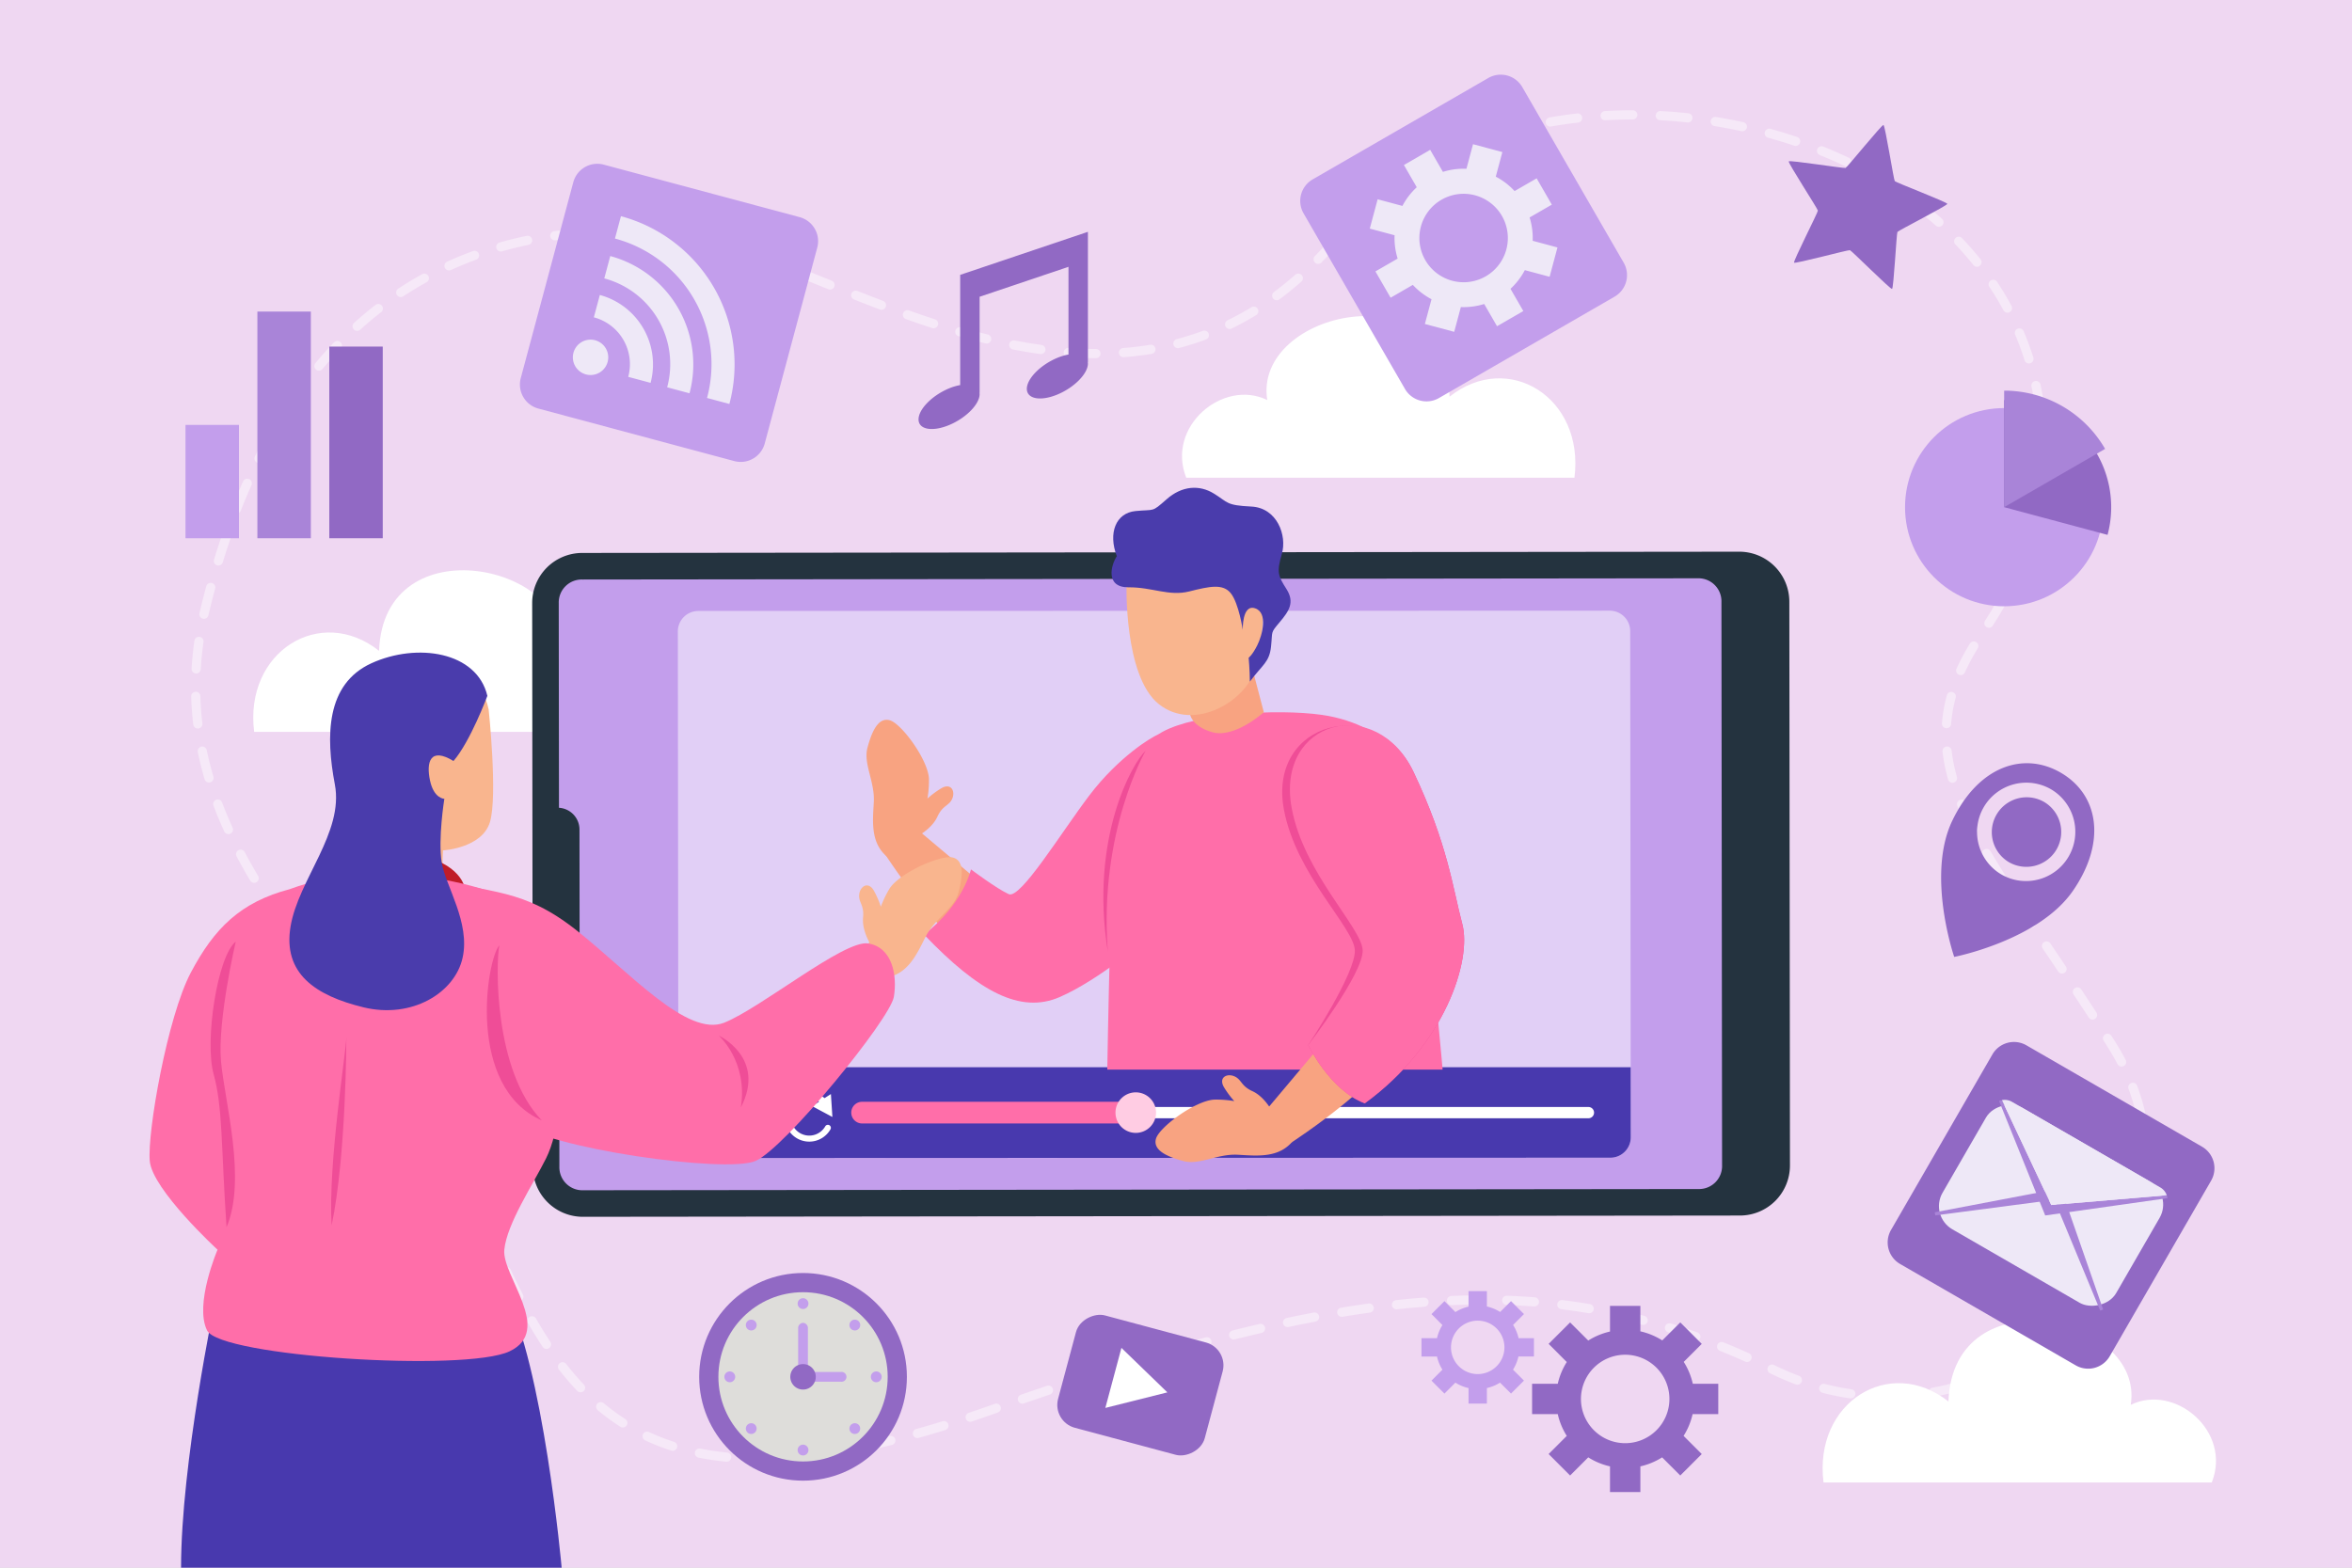 <svg xmlns="http://www.w3.org/2000/svg" xmlns:xlink="http://www.w3.org/1999/xlink" width="750" height="500" viewBox="0 0 750 500">
  <rect x="0" y="0" width="750" height="500" fill="#808080" stroke="none"/>
  <defs>
    <clipPath id="clip-Artboard_4">
      <rect width="750" height="500"/>
    </clipPath>
  </defs>
  <g id="Artboard_4" data-name="Artboard 4" clip-path="url(#clip-Artboard_4)">
    <rect width="750" height="500" fill="#fff"/>
    <g id="BACKGROUND">
      <rect id="LATAR_4" data-name="LATAR 4" width="750" height="500" transform="translate(0)" fill="#efd7f2"/>
    </g>
    <g id="OBJECTS">
      <g id="Illustrasi_1" data-name="Illustrasi 1">
        <path id="path329563" d="M378.261,152.352h123.8c3.227-25.564-21.1-40.661-39.83-25.836-1.471-40.779-62.7-27.349-58.131,1.076C390.028,120.7,371.781,136.034,378.261,152.352Z" fill="#fff"/>
        <path id="path329565" d="M204.844,233.415H81.047c-3.227-25.564,21.1-40.66,39.83-25.836,1.472-40.778,62.7-27.349,58.131,1.077C193.078,201.76,211.324,217.1,204.844,233.415Z" fill="#fff"/>
        <path id="path318801" d="M705.284,472.828h-123.8c-3.226-25.564,21.1-40.66,39.831-25.836,1.471-40.778,62.7-27.349,58.131,1.076,14.069-6.895,32.315,8.442,25.836,24.76Z" fill="#fff"/>
        <g id="path243267" opacity="0.44">
          <path id="Path_1" data-name="Path 1" d="M242.114,466.693c-.551,0-1.1,0-1.646-.012a1.468,1.468,0,0,1,.021-2.936h.022c2.8.04,5.73-.026,8.7-.193a1.493,1.493,0,0,1,1.549,1.384,1.469,1.469,0,0,1-1.384,1.548C246.914,466.623,244.471,466.693,242.114,466.693Zm-10.4-.491c-.047,0-.1,0-.145-.006-3.031-.3-6.006-.734-8.842-1.3a1.468,1.468,0,0,1,.573-2.879c2.742.546,5.621.968,8.556,1.256a1.468,1.468,0,0,1-.142,2.929Zm26.353-.477a1.468,1.468,0,0,1-.166-2.927c2.8-.323,5.706-.735,8.648-1.222a1.467,1.467,0,1,1,.48,2.9c-2.989.5-5.947.915-8.792,1.244A1.4,1.4,0,0,1,258.063,465.725Zm17.376-2.861a1.468,1.468,0,0,1-.3-2.9c2.782-.583,5.654-1.239,8.534-1.95a1.468,1.468,0,1,1,.7,2.85c-2.914.719-5.821,1.383-8.636,1.973A1.489,1.489,0,0,1,275.439,462.864ZM214.5,462.73a1.436,1.436,0,0,1-.449-.071,71.385,71.385,0,0,1-8.357-3.271,1.469,1.469,0,0,1,1.243-2.661,68.274,68.274,0,0,0,8.012,3.138,1.468,1.468,0,0,1-.449,2.865Zm78.043-4.072a1.468,1.468,0,0,1-.394-2.882c2.721-.761,5.551-1.6,8.411-2.478a1.468,1.468,0,1,1,.866,2.806c-2.885.89-5.74,1.731-8.486,2.5A1.44,1.44,0,0,1,292.54,458.658Zm-93.932-3.367a1.466,1.466,0,0,1-.789-.231,70.918,70.918,0,0,1-7.24-5.311,1.469,1.469,0,0,1,1.883-2.254,67.562,67.562,0,0,0,6.938,5.091,1.468,1.468,0,0,1-.792,2.7Zm110.762-1.823a1.468,1.468,0,0,1-.466-2.86q3.264-1.092,6.634-2.283l1.669-.589a1.468,1.468,0,0,1,.975,2.77l-1.665.587q-3.395,1.2-6.68,2.3A1.466,1.466,0,0,1,309.37,453.468Zm16.64-5.778a1.468,1.468,0,0,1-.479-2.855q4.221-1.456,8.346-2.847a1.469,1.469,0,0,1,.938,2.784q-4.117,1.386-8.326,2.838A1.485,1.485,0,0,1,326.01,447.69Zm275.7-.846q-1.4,0-2.811-.048a1.47,1.47,0,0,1-1.417-1.518,1.486,1.486,0,0,1,1.517-1.416,80.287,80.287,0,0,0,8.642-.175,1.468,1.468,0,1,1,.217,2.928C605.818,446.766,603.75,446.844,601.705,446.844Zm-11.527-.827a1.524,1.524,0,0,1-.212-.015,83.078,83.078,0,0,1-8.789-1.759,1.468,1.468,0,0,1,.73-2.844,80.066,80.066,0,0,0,8.478,1.7,1.468,1.468,0,0,1-.207,2.921Zm26.3-.52a1.468,1.468,0,0,1-.263-2.912,82.775,82.775,0,0,0,8.417-2,1.468,1.468,0,0,1,.828,2.817,86.105,86.105,0,0,1-8.715,2.074A1.522,1.522,0,0,1,616.475,445.5Zm-431.36-1.431a1.463,1.463,0,0,1-1.064-.457c-1.985-2.087-3.946-4.37-5.831-6.785a1.468,1.468,0,0,1,2.315-1.807c1.826,2.341,3.724,4.552,5.644,6.57a1.468,1.468,0,0,1-1.064,2.479Zm157.588-2a1.468,1.468,0,0,1-.456-2.864q4.243-1.391,8.392-2.71a1.468,1.468,0,0,1,.891,2.8q-4.137,1.315-8.37,2.7A1.46,1.46,0,0,1,342.7,442.07Zm230.439-.423a1.468,1.468,0,0,1-.514-.092c-2.7-1.01-5.4-2.174-8.014-3.46l-.2-.1a1.468,1.468,0,1,1,1.283-2.641l.216.106c2.522,1.239,5.129,2.365,7.738,3.34a1.468,1.468,0,0,1-.514,2.843Zm60.211-1.1a1.468,1.468,0,0,1-.557-2.827,86.057,86.057,0,0,0,7.836-3.679,1.468,1.468,0,1,1,1.38,2.591,89.065,89.065,0,0,1-8.1,3.806A1.478,1.478,0,0,1,633.353,440.545Zm-273.865-3.809a1.468,1.468,0,0,1-.43-2.871q4.275-1.314,8.449-2.543a1.467,1.467,0,0,1,.83,2.815q-4.158,1.227-8.417,2.534A1.475,1.475,0,0,1,359.488,436.736Zm197.6-2.333a1.457,1.457,0,0,1-.6-.129c-2.676-1.2-5.385-2.356-8.049-3.434a1.468,1.468,0,1,1,1.1-2.722c2.7,1.093,5.441,2.262,8.15,3.478a1.468,1.468,0,0,1-.6,2.807Zm91.788-2.128a1.468,1.468,0,0,1-.818-2.688A86.085,86.085,0,0,0,655,424.411a1.468,1.468,0,0,1,1.872,2.261,88.79,88.79,0,0,1-7.181,5.354A1.463,1.463,0,0,1,648.878,432.275Zm-272.494-.515a1.468,1.468,0,0,1-.4-2.882q4.309-1.213,8.514-2.332a1.468,1.468,0,0,1,.755,2.837q-4.185,1.113-8.474,2.322A1.485,1.485,0,0,1,376.384,431.76Zm-202.132-1.529a1.466,1.466,0,0,1-1.226-.659c-1.554-2.354-3.122-4.9-4.659-7.576a1.468,1.468,0,0,1,2.545-1.464c1.507,2.621,3.043,5.119,4.564,7.423a1.467,1.467,0,0,1-1.224,2.276ZM540.765,427.8a1.484,1.484,0,0,1-.5-.086c-2.754-.988-5.541-1.923-8.283-2.779a1.468,1.468,0,1,1,.874-2.8c2.782.867,5.608,1.815,8.4,2.817a1.468,1.468,0,0,1-.5,2.85ZM393.4,427.23a1.468,1.468,0,0,1-.356-2.892c2.862-.715,5.751-1.411,8.586-2.069a1.468,1.468,0,1,1,.664,2.86c-2.821.653-5.693,1.346-8.537,2.057A1.466,1.466,0,0,1,393.4,427.23Zm17.158-3.968a1.468,1.468,0,0,1-.3-2.9c2.913-.616,5.828-1.2,8.664-1.738a1.468,1.468,0,0,1,.547,2.885c-2.817.533-5.711,1.113-8.6,1.726A1.526,1.526,0,0,1,410.562,423.262Zm113.406-.691a1.494,1.494,0,0,1-.377-.048c-2.8-.742-5.663-1.429-8.494-2.042a1.468,1.468,0,0,1,.621-2.869c2.874.622,5.776,1.319,8.625,2.072a1.468,1.468,0,0,1-.375,2.887Zm138.461-1.515a1.468,1.468,0,0,1-1.046-2.5,81.579,81.579,0,0,0,5.729-6.481,1.468,1.468,0,0,1,2.3,1.823,85.063,85.063,0,0,1-5.937,6.717A1.468,1.468,0,0,1,662.429,421.056Zm-234.562-1.062a1.468,1.468,0,0,1-.237-2.917c2.928-.483,5.871-.929,8.744-1.326a1.469,1.469,0,1,1,.4,2.91c-2.849.392-5.766.835-8.668,1.314A1.664,1.664,0,0,1,427.867,419.994Zm78.895-1.145a1.589,1.589,0,0,1-.246-.02c-2.85-.483-5.761-.907-8.65-1.262a1.468,1.468,0,0,1-1.279-1.636,1.486,1.486,0,0,1,1.636-1.279c2.934.362,5.888.792,8.782,1.282a1.468,1.468,0,0,1-.243,2.915ZM445.311,417.6a1.468,1.468,0,0,1-.156-2.927c2.951-.321,5.916-.6,8.814-.817a1.468,1.468,0,1,1,.224,2.928c-2.868.219-5.8.49-8.721.807A1.479,1.479,0,0,1,445.311,417.6Zm43.971-.9a1.115,1.115,0,0,1-.116-.005c-2.89-.225-5.83-.392-8.737-.5a1.468,1.468,0,1,1,.105-2.934c2.948.106,5.929.275,8.859.5a1.468,1.468,0,0,1-.111,2.932Zm-26.411-.434a1.468,1.468,0,0,1-.06-2.935c2.963-.124,5.943-.192,8.859-.206h.006a1.468,1.468,0,0,1,.007,2.936c-2.879.014-5.823.081-8.749.2Zm-297.433-1.267a1.469,1.469,0,0,1-1.307-.8c-1.287-2.5-2.568-5.1-3.913-7.945A1.469,1.469,0,1,1,162.873,405c1.33,2.814,2.6,5.384,3.869,7.858a1.468,1.468,0,0,1-1.3,2.14Zm507.908-7.728a1.468,1.468,0,0,1-1.243-2.248,73.731,73.731,0,0,0,4.151-7.568,1.468,1.468,0,0,1,2.654,1.257,77.24,77.24,0,0,1-4.316,7.87A1.469,1.469,0,0,1,673.346,407.267Zm-515.47-8.183a1.468,1.468,0,0,1-1.342-.871q-1.776-3.987-3.532-8.092a1.468,1.468,0,0,1,2.7-1.158q1.752,4.084,3.515,8.056a1.468,1.468,0,0,1-.744,1.938A1.446,1.446,0,0,1,157.876,399.084Zm522.982-7.7a1.469,1.469,0,0,1-1.393-1.929,66.408,66.408,0,0,0,2.165-8.326,1.469,1.469,0,0,1,2.885.551,69.57,69.57,0,0,1-2.263,8.7A1.469,1.469,0,0,1,680.858,391.38ZM150.9,382.907a1.467,1.467,0,0,1-1.346-.882c-1.118-2.563-2.382-5.2-3.753-7.852a1.468,1.468,0,0,1,2.607-1.351c1.4,2.705,2.692,5.406,3.837,8.03a1.469,1.469,0,0,1-1.345,2.055Zm533.239-8.768-.078,0a1.468,1.468,0,0,1-1.389-1.544c.058-1.084.087-2.188.087-3.279,0-1.763-.077-3.551-.228-5.314a1.467,1.467,0,1,1,2.924-.252c.16,1.847.24,3.72.24,5.566,0,1.144-.03,2.3-.091,3.434A1.469,1.469,0,0,1,684.136,374.139ZM142.83,367.265a1.466,1.466,0,0,1-1.265-.722c-1.411-2.392-2.963-4.889-4.614-7.423a1.468,1.468,0,0,1,2.46-1.6c1.675,2.571,3.25,5.107,4.683,7.536a1.467,1.467,0,0,1-1.264,2.213Zm539.8-10.616a1.47,1.47,0,0,1-1.431-1.142,64.965,64.965,0,0,0-2.468-8.244,1.468,1.468,0,0,1,2.75-1.026,68.072,68.072,0,0,1,2.582,8.619,1.466,1.466,0,0,1-1.433,1.793ZM133.24,352.493a1.465,1.465,0,0,1-1.2-.625c-1.593-2.272-3.273-4.6-5.134-7.112a1.467,1.467,0,1,1,2.358-1.747c1.878,2.534,3.572,4.88,5.18,7.173a1.468,1.468,0,0,1-1.2,2.311Zm543.28-12.312a1.466,1.466,0,0,1-1.3-.789c-.927-1.775-1.95-3.555-3.042-5.289q-.69-1.1-1.378-2.181a1.468,1.468,0,0,1,2.477-1.575q.693,1.089,1.386,2.193c1.134,1.8,2.2,3.648,3.16,5.493a1.469,1.469,0,0,1-1.3,2.148Zm-553.747-1.859a1.463,1.463,0,0,1-1.165-.574q-2.675-3.48-5.407-6.955a1.468,1.468,0,1,1,2.311-1.812q2.736,3.488,5.424,6.978a1.469,1.469,0,0,1-1.163,2.363Zm544.5-13.127a1.468,1.468,0,0,1-1.232-.667q-2.45-3.765-4.831-7.347a1.468,1.468,0,0,1,2.447-1.623q2.385,3.594,4.846,7.368a1.468,1.468,0,0,1-1.23,2.269Zm-555.374-.77a1.467,1.467,0,0,1-1.154-.558q-2.729-3.459-5.454-6.933a1.469,1.469,0,0,1,2.313-1.81q2.715,3.473,5.446,6.923a1.467,1.467,0,0,1-1.151,2.378ZM101.054,310.53a1.464,1.464,0,0,1-1.166-.576c-1.914-2.5-3.649-4.81-5.309-7.06a1.469,1.469,0,0,1,2.365-1.742c1.648,2.237,3.373,4.532,5.275,7.017a1.468,1.468,0,0,1-1.165,2.361Zm556.488-.015a1.467,1.467,0,0,1-1.219-.648q-2.39-3.554-4.681-6.936l-.246-.363a1.469,1.469,0,1,1,2.434-1.644l.244.362q2.292,3.39,4.684,6.941a1.469,1.469,0,0,1-1.216,2.288ZM90.626,296.343a1.466,1.466,0,0,1-1.2-.627c-1.75-2.5-3.417-4.97-4.954-7.332a1.468,1.468,0,1,1,2.46-1.6c1.52,2.335,3.168,4.775,4.9,7.252a1.467,1.467,0,0,1-1.2,2.309Zm557.064-.429a1.465,1.465,0,0,1-1.219-.649q-2.532-3.767-4.888-7.343a1.468,1.468,0,0,1,2.453-1.614q2.346,3.568,4.872,7.319a1.468,1.468,0,0,1-1.218,2.287ZM81.048,281.585a1.468,1.468,0,0,1-1.263-.717c-1.54-2.59-3-5.19-4.348-7.73a1.468,1.468,0,0,1,2.6-1.375c1.322,2.5,2.76,5.056,4.276,7.6a1.467,1.467,0,0,1-1.26,2.218Zm556.99-.4a1.467,1.467,0,0,1-1.244-.686c-1.709-2.715-3.213-5.191-4.6-7.567a1.469,1.469,0,0,1,2.537-1.48c1.368,2.348,2.856,4.8,4.547,7.483a1.469,1.469,0,0,1-1.241,2.25Zm-565.2-15.148a1.467,1.467,0,0,1-1.336-.858c-1.254-2.746-2.408-5.507-3.429-8.208a1.468,1.468,0,0,1,2.747-1.039c1,2.64,2.126,5.341,3.352,8.027a1.468,1.468,0,0,1-1.334,2.078Zm556.382-.092a1.466,1.466,0,0,1-1.307-.8c-1.463-2.849-2.7-5.493-3.767-8.086a1.467,1.467,0,1,1,2.712-1.122c1.042,2.517,2.242,5.091,3.668,7.868a1.467,1.467,0,0,1-1.306,2.138ZM622.6,249.66a1.471,1.471,0,0,1-1.413-1.071,56.625,56.625,0,0,1-1.764-8.849,1.468,1.468,0,1,1,2.917-.332,53.583,53.583,0,0,0,1.674,8.387A1.468,1.468,0,0,1,623,249.6,1.424,1.424,0,0,1,622.6,249.66Zm-555.959-.085a1.47,1.47,0,0,1-1.407-1.054c-.846-2.874-1.577-5.783-2.171-8.646a1.468,1.468,0,0,1,2.875-.6c.578,2.785,1.289,5.616,2.113,8.414a1.469,1.469,0,0,1-1.41,1.883Zm-3.559-17.208a1.467,1.467,0,0,1-1.455-1.295c-.349-2.942-.572-5.935-.66-8.9a1.468,1.468,0,1,1,2.934-.088c.086,2.874.3,5.78.641,8.637a1.469,1.469,0,0,1-1.285,1.631A1.49,1.49,0,0,1,63.083,232.367Zm557.628-.109c-.039,0-.077,0-.115,0a1.467,1.467,0,0,1-1.351-1.575,48.3,48.3,0,0,1,1.557-8.935,1.468,1.468,0,0,1,2.833.77,45.256,45.256,0,0,0-1.462,8.389A1.47,1.47,0,0,1,620.711,232.258Zm4.513-16.929a1.468,1.468,0,0,1-1.336-2.075,73.639,73.639,0,0,1,4.228-7.923,1.467,1.467,0,1,1,2.5,1.531,70.686,70.686,0,0,0-4.058,7.6A1.467,1.467,0,0,1,625.224,215.329ZM62.559,214.8l-.086,0a1.468,1.468,0,0,1-1.38-1.55c.172-2.943.473-5.932.894-8.885a1.468,1.468,0,1,1,2.907.415c-.411,2.873-.7,5.779-.87,8.64A1.468,1.468,0,0,1,62.559,214.8ZM634.22,200.215a1.468,1.468,0,0,1-1.231-2.267c1.577-2.43,3.068-4.944,4.432-7.472a1.468,1.468,0,0,1,2.584,1.394c-1.4,2.6-2.933,5.18-4.552,7.676A1.466,1.466,0,0,1,634.22,200.215ZM65.034,197.376a1.5,1.5,0,0,1-.323-.036,1.468,1.468,0,0,1-1.111-1.754c.189-.835.385-1.673.594-2.516.506-2.051,1.037-4.1,1.577-6.087a1.467,1.467,0,1,1,2.832.768c-.533,1.967-1.058,3.993-1.559,6.023q-.3,1.233-.579,2.456A1.468,1.468,0,0,1,65.034,197.376Zm577.544-12.648a1.469,1.469,0,0,1-1.344-2.058c1.163-2.65,2.225-5.372,3.156-8.09a1.468,1.468,0,1,1,2.777.951c-.957,2.8-2.049,5.594-3.243,8.318A1.47,1.47,0,0,1,642.578,184.728Zm-572.944-4.35a1.468,1.468,0,0,1-1.4-1.9c.878-2.851,1.806-5.682,2.76-8.416a1.467,1.467,0,1,1,2.771.966c-.941,2.7-1.858,5.5-2.725,8.314A1.469,1.469,0,0,1,69.634,180.378Zm578.646-12.3a1.468,1.468,0,0,1-1.425-1.824c.7-2.81,1.288-5.671,1.739-8.5a1.468,1.468,0,0,1,2.9.463c-.465,2.914-1.068,5.859-1.791,8.751A1.468,1.468,0,0,1,648.28,168.08ZM75.435,163.761a1.47,1.47,0,0,1-1.366-2.007c1.09-2.768,2.243-5.519,3.425-8.176a1.468,1.468,0,1,1,2.682,1.193c-1.165,2.619-2.3,5.33-3.375,8.059A1.469,1.469,0,0,1,75.435,163.761Zm575.609-13.055c-.035,0-.069,0-.1,0a1.467,1.467,0,0,1-1.363-1.566c.15-2.181.227-4.4.228-6.585q0-1.041-.023-2.083a1.469,1.469,0,0,1,1.437-1.5h.032a1.467,1.467,0,0,1,1.467,1.436q.023,1.074.023,2.148c0,2.255-.08,4.538-.236,6.787A1.468,1.468,0,0,1,651.044,150.706ZM82.6,147.687a1.468,1.468,0,0,1-1.31-2.128c1.344-2.672,2.752-5.305,4.186-7.827a1.468,1.468,0,1,1,2.551,1.452c-1.408,2.477-2.792,5.066-4.115,7.695A1.468,1.468,0,0,1,82.6,147.687Zm568.049-14.565a1.468,1.468,0,0,1-1.456-1.3c-.331-2.861-.8-5.737-1.4-8.549a1.468,1.468,0,0,1,2.872-.61c.617,2.9,1.1,5.87,1.445,8.821a1.47,1.47,0,0,1-1.29,1.628A1.634,1.634,0,0,1,650.647,133.122ZM91.306,132.4a1.469,1.469,0,0,1-1.234-2.262c1.612-2.5,3.3-4.967,5.032-7.326a1.467,1.467,0,1,1,2.368,1.734c-1.692,2.312-3.351,4.728-4.93,7.181A1.468,1.468,0,0,1,91.306,132.4Zm10.4-14.184a1.469,1.469,0,0,1-1.126-2.41c1.911-2.285,3.907-4.516,5.934-6.631a1.468,1.468,0,0,1,2.12,2.032c-1.982,2.067-3.934,4.247-5.8,6.482A1.468,1.468,0,0,1,101.709,118.214Zm545.282-2.286a1.467,1.467,0,0,1-1.4-1.027c-.864-2.745-1.871-5.48-2.992-8.131a1.468,1.468,0,0,1,2.705-1.144c1.156,2.737,2.2,5.561,3.087,8.393a1.469,1.469,0,0,1-1.4,1.909Zm-297.527-1.687h-.006c-2.893-.011-5.889-.132-8.9-.359a1.468,1.468,0,0,1,.222-2.928c2.943.223,5.868.341,8.692.351a1.468,1.468,0,0,1-.006,2.936Zm8.8-.313a1.468,1.468,0,0,1-.11-2.932c2.912-.223,5.81-.571,8.613-1.035a1.468,1.468,0,0,1,.48,2.9c-2.888.478-5.872.836-8.87,1.065C358.336,113.926,358.3,113.928,358.261,113.928Zm-26.346-.99a1.446,1.446,0,0,1-.206-.014c-2.852-.4-5.8-.9-8.765-1.476a1.469,1.469,0,0,1,.566-2.882c2.91.571,5.806,1.059,8.606,1.45a1.468,1.468,0,0,1-.2,2.922Zm43.7-1.9a1.468,1.468,0,0,1-.373-2.888c2.792-.737,5.57-1.615,8.257-2.611a1.468,1.468,0,1,1,1.021,2.752c-2.777,1.03-5.646,1.937-8.529,2.7A1.44,1.44,0,0,1,375.614,111.038Zm-60.985-1.467a1.474,1.474,0,0,1-.352-.043c-2.776-.683-5.659-1.455-8.568-2.295a1.468,1.468,0,1,1,.814-2.82c2.871.829,5.716,1.59,8.455,2.264a1.468,1.468,0,0,1-.349,2.894Zm-200.74-4.044a1.468,1.468,0,0,1-.984-2.558c2.206-1.992,4.5-3.917,6.83-5.72a1.468,1.468,0,0,1,1.8,2.321c-2.268,1.758-4.508,3.635-6.66,5.579A1.468,1.468,0,0,1,113.889,105.527Zm278.213-.6a1.468,1.468,0,0,1-.643-2.788c2.569-1.25,5.125-2.65,7.6-4.159a1.468,1.468,0,0,1,1.529,2.506c-2.552,1.558-5.19,3-7.844,4.292A1.453,1.453,0,0,1,392.1,104.924Zm-94.409-.223a1.47,1.47,0,0,1-.454-.073c-2.691-.875-5.509-1.836-8.377-2.856a1.468,1.468,0,0,1,.984-2.766c2.843,1.011,5.636,1.963,8.3,2.831a1.468,1.468,0,0,1-.454,2.864ZM640.144,99.73a1.468,1.468,0,0,1-1.293-.772c-1.359-2.522-2.862-5.022-4.463-7.431a1.468,1.468,0,1,1,2.444-1.626c1.653,2.484,3.2,5.063,4.6,7.664a1.469,1.469,0,0,1-1.291,2.165Zm-359.062-.915a1.462,1.462,0,0,1-.52-.1q-4.176-1.583-8.236-3.195a1.468,1.468,0,0,1,1.08-2.73q4.038,1.6,8.2,3.18a1.468,1.468,0,0,1-.52,2.841ZM407.12,95.774a1.468,1.468,0,0,1-.875-2.647c2.282-1.694,4.551-3.532,6.744-5.462a1.468,1.468,0,1,1,1.94,2.2c-2.254,1.984-4.587,3.874-6.935,5.616A1.463,1.463,0,0,1,407.12,95.774ZM127.79,94.755a1.467,1.467,0,0,1-.808-2.693c2.474-1.631,5.04-3.182,7.627-4.611a1.468,1.468,0,0,1,1.421,2.57c-2.522,1.392-5.022,2.9-7.433,4.492A1.459,1.459,0,0,1,127.79,94.755Zm136.894-2.4a1.461,1.461,0,0,1-.549-.107l-8.168-3.3a1.468,1.468,0,0,1,1.1-2.723l8.172,3.306a1.468,1.468,0,0,1-.552,2.829Zm-121.5-6.1a1.469,1.469,0,0,1-.609-2.805c2.684-1.22,5.459-2.355,8.251-3.374a1.468,1.468,0,1,1,1.007,2.758c-2.722.993-5.427,2.1-8.042,3.289A1.47,1.47,0,0,1,143.184,86.254Zm105.142-.464a1.452,1.452,0,0,1-.533-.1c-3.074-1.2-5.759-2.206-8.21-3.085a1.468,1.468,0,1,1,.99-2.764c2.477.888,5.187,1.907,8.287,3.114a1.468,1.468,0,0,1-.534,2.836Zm382.088-.711a1.466,1.466,0,0,1-1.146-.549c-1.79-2.232-3.714-4.428-5.717-6.528a1.468,1.468,0,1,1,2.124-2.026c2.061,2.16,4.04,4.42,5.883,6.717a1.468,1.468,0,0,1-1.144,2.386Zm-210.077-.913a1.468,1.468,0,0,1-1.052-2.493c1.984-2.033,3.954-4.2,5.857-6.438a1.468,1.468,0,1,1,2.236,1.9c-1.945,2.289-3.961,4.5-5.99,6.586A1.464,1.464,0,0,1,420.337,84.166ZM159.7,80.218a1.468,1.468,0,0,1-.4-2.881c2.826-.8,5.736-1.509,8.651-2.112a1.468,1.468,0,0,1,.6,2.875c-2.846.589-5.689,1.283-8.447,2.062A1.457,1.457,0,0,1,159.7,80.218Zm72.018-.308a1.48,1.48,0,0,1-.424-.062c-3.107-.936-5.854-1.632-8.4-2.13a1.469,1.469,0,0,1-1.052-.826,1.443,1.443,0,0,1-1.267.418c-2.891-.445-5.805-.817-8.66-1.108a1.468,1.468,0,1,1,.3-2.921c2.9.3,5.868.675,8.809,1.128a1.466,1.466,0,0,1,1.11.835,1.475,1.475,0,0,1,1.326-.408c2.638.517,5.477,1.237,8.679,2.2a1.468,1.468,0,0,1-.423,2.874Zm-54.795-3.264a1.468,1.468,0,0,1-.2-2.923c2.9-.395,5.879-.7,8.852-.915a1.468,1.468,0,0,1,.209,2.929c-2.911.207-5.826.508-8.664.9A1.526,1.526,0,0,1,176.922,76.646Zm26.364-1.093-.071,0c-2.925-.138-5.842-.194-8.72-.165h-.015a1.468,1.468,0,0,1-.015-2.936c2.93-.029,5.909.027,8.889.168a1.468,1.468,0,0,1-.068,2.935ZM618.28,72.339a1.465,1.465,0,0,1-.976-.372c-2.134-1.9-4.39-3.763-6.706-5.53A1.468,1.468,0,0,1,612.38,64.1c2.375,1.812,4.688,3.721,6.878,5.672a1.468,1.468,0,0,1-.978,2.564ZM432.209,71.165a1.468,1.468,0,0,1-1.037-2.506c2.089-2.087,4.306-4.113,6.588-6.022a1.468,1.468,0,0,1,1.883,2.252c-2.215,1.853-4.368,3.821-6.4,5.846A1.456,1.456,0,0,1,432.209,71.165Zm172.084-9.5a1.458,1.458,0,0,1-.8-.238c-2.39-1.555-4.9-3.065-7.459-4.488a1.468,1.468,0,0,1,1.426-2.566c2.62,1.456,5.189,3,7.634,4.594a1.468,1.468,0,0,1-.8,2.7ZM445.688,59.88a1.468,1.468,0,0,1-.843-2.67c2.411-1.689,4.94-3.307,7.515-4.811a1.468,1.468,0,0,1,1.481,2.536c-2.507,1.463-4.967,3.037-7.312,4.68A1.463,1.463,0,0,1,445.688,59.88ZM588.913,53.1a1.465,1.465,0,0,1-.627-.142c-2.59-1.226-5.275-2.4-7.984-3.485a1.468,1.468,0,1,1,1.094-2.725c2.762,1.108,5.5,2.305,8.146,3.557a1.468,1.468,0,0,1-.629,2.795ZM460.876,51a1.468,1.468,0,0,1-.64-2.79c2.638-1.274,5.386-2.476,8.169-3.573a1.468,1.468,0,1,1,1.076,2.732c-2.715,1.07-5.4,2.242-7.968,3.485A1.463,1.463,0,0,1,460.876,51Zm111.713-4.462a1.492,1.492,0,0,1-.467-.076c-2.727-.915-5.534-1.771-8.342-2.543a1.468,1.468,0,0,1,.778-2.831c2.86.787,5.72,1.658,8.5,2.59a1.468,1.468,0,0,1-.467,2.86Zm-95.342-2a1.468,1.468,0,0,1-.44-2.869c2.793-.878,5.679-1.681,8.581-2.385a1.468,1.468,0,1,1,.692,2.853c-2.838.689-5.661,1.474-8.392,2.333A1.473,1.473,0,0,1,477.247,44.536Zm78.372-2.664a1.456,1.456,0,0,1-.313-.034c-2.829-.614-5.714-1.161-8.576-1.625a1.468,1.468,0,0,1,.47-2.9c2.912.472,5.849,1.029,8.729,1.654a1.468,1.468,0,0,1-.31,2.9Zm-61.265-1.5a1.468,1.468,0,0,1-.253-2.914c2.887-.509,5.85-.939,8.806-1.279a1.468,1.468,0,0,1,.335,2.917c-2.9.333-5.8.754-8.631,1.253A1.4,1.4,0,0,1,494.354,40.374Zm43.888-1.318a1.431,1.431,0,0,1-.16-.009c-2.885-.311-5.813-.548-8.7-.7a1.469,1.469,0,1,1,.159-2.933c2.938.16,5.918.4,8.856.718a1.468,1.468,0,0,1-.155,2.927Zm-26.392-.7a1.468,1.468,0,0,1-.082-2.934c2.935-.166,5.926-.25,8.888-.252a1.468,1.468,0,0,1,0,2.936c-2.908,0-5.843.085-8.723.247Z" fill="#fff"/>
        </g>
        <path id="path257874" d="M513.394,416.5v8.184a22.09,22.09,0,0,0-6.938,2.874l-5.786-5.786-6.849,6.847,5.788,5.787a22.09,22.09,0,0,0-2.874,6.938h-8.184v9.684h8.184a22.08,22.08,0,0,0,2.874,6.936l-5.788,5.788,6.849,6.847,5.786-5.786a22.113,22.113,0,0,0,6.938,2.874v8.183h9.684v-8.183a22.108,22.108,0,0,0,6.937-2.874L535.8,470.6l6.848-6.847-5.787-5.788a22.125,22.125,0,0,0,2.874-6.936h8.183v-9.684H539.8a22.076,22.076,0,0,0-2.893-6.984l5.741-5.741-6.847-6.848-5.739,5.74a22.107,22.107,0,0,0-6.986-2.892V416.5Zm4.842,15.58a14.105,14.105,0,1,1-14.106,14.106h0a14.105,14.105,0,0,1,14.106-14.105Z" fill="#9169c4"/>
        <path id="path120961-3-3" d="M468.286,411.8v4.942a13.363,13.363,0,0,0-4.19,1.736l-3.495-3.495-4.136,4.136,3.495,3.495a13.357,13.357,0,0,0-1.735,4.19h-4.943v5.849h4.943a13.348,13.348,0,0,0,1.735,4.19l-3.495,3.495,4.136,4.136,3.495-3.495a13.363,13.363,0,0,0,4.19,1.736v4.942h5.849V442.71a13.383,13.383,0,0,0,4.19-1.736l3.495,3.495,4.136-4.136-3.495-3.495a13.348,13.348,0,0,0,1.735-4.19h4.943V426.8h-4.9a13.375,13.375,0,0,0-1.747-4.218l3.467-3.467-4.136-4.136-3.466,3.467a13.37,13.37,0,0,0-4.219-1.747v-4.9Zm2.925,9.409a8.52,8.52,0,1,1-8.52,8.52h0a8.52,8.52,0,0,1,8.519-8.52Z" fill="#c39eec"/>
        <g id="g544516-3">
          <path id="rect524313-6" d="M169.9,372.107l-.2-179.735a15.962,15.962,0,0,1,15.98-16.015l368.881-.4a15.962,15.962,0,0,1,16.015,15.98l.2,179.735a15.961,15.961,0,0,1-15.98,16.015l-368.881.4A15.963,15.963,0,0,1,169.9,372.107Z" fill="#24333f"/>
          <path id="rect525960-5" d="M178.371,372.1a7.334,7.334,0,0,0,7.536,7.521l355.707-.388a7.334,7.334,0,0,0,7.519-7.538l-.2-179.735a7.332,7.332,0,0,0-7.536-7.519l-355.707.389a7.331,7.331,0,0,0-7.519,7.535l.071,65.271a6.963,6.963,0,0,1,6.542,6.956l.038,35.267a6.963,6.963,0,0,1-6.526,6.971Z" fill="#c39eec"/>
          <path id="rect124238-5" d="M216.324,362.822l-.177-161.415a6.516,6.516,0,0,1,6.525-6.538l290.625-.1a6.52,6.52,0,0,1,6.539,6.524l.176,161.415a6.515,6.515,0,0,1-6.524,6.538l-290.626.105a6.518,6.518,0,0,1-6.538-6.524Z" fill="#fff" opacity="0.5" style="isolation: isolate"/>
          <path id="path315205" d="M320.214,287.846l-29.741-25.01s-7.1,2.366-9.464,7.774c13.181,20.278,22.982,29.065,22.982,29.065Z" fill="#f8a381"/>
          <path id="rect216851" d="M216.3,340.376l.024,22.446a6.515,6.515,0,0,0,6.537,6.524l290.627-.105a6.514,6.514,0,0,0,6.524-6.537l-.025-22.328Z" fill="#4839ae"/>
          <path id="path216285" d="M274.911,354.861h231.6" fill="none" stroke="#fff" stroke-linecap="round" stroke-linejoin="round" stroke-width="3.602"/>
          <path id="path217542" d="M231.383,349.046v14.548l13.084-7.274Z" fill="#fff"/>
          <path id="path218990" d="M257.959,348.527a7.794,7.794,0,1,0,6.845,11.69.961.961,0,1,0-1.663-.962h0a5.873,5.873,0,1,1-1.94-7.9l-2.231,1.44,6.463,3.454-.476-7.313-2.023,1.3a7.818,7.818,0,0,0-4.339-1.7c-.211-.015-.423-.02-.636-.017Z" fill="#fff"/>
          <g id="path223889">
            <path id="Path_2" data-name="Path 2" d="M361.908,358.32h-87a3.458,3.458,0,1,1,0-6.917h87a3.458,3.458,0,0,1,0,6.917Z" fill="#ff6ea9"/>
          </g>
          <path id="path224468" d="M362.171,348.395a6.466,6.466,0,1,1-6.466,6.466A6.466,6.466,0,0,1,362.171,348.395Z" fill="#ffcce3"/>
          <path id="path186124" d="M370.628,233.454c-11.424,6.367-12.4,12.032-14.536,23.141-1.772,9.238-3.005,84.542-3.005,84.542h106.93s-8.034-94.348-15.889-102.86C441.105,235,432.8,229.584,421.51,228,407.14,225.99,381.242,227.537,370.628,233.454Z" fill="#ff6ea9"/>
          <path id="path312676" d="M369.053,234.474c-1.663.415-12.469,7.066-21.613,19.12s-22.03,33.251-25.771,31.589-12.053-7.9-12.053-7.9-2.494,11.222-14.964,20.782c17.458,18.288,30.758,25.354,43.228,19.951s29.1-19.12,29.511-21.2,1.662-62.347,1.662-62.347Z" fill="#ff6ea9"/>
          <path id="path315207" d="M303.982,252.961c-.1-1.679-1.427-2.883-3.708-1.615a28.991,28.991,0,0,0-4.532,3.347,34.234,34.234,0,0,0,.477-6.389c-.338-6.084-8.789-17.575-12.507-18.589s-5.745,3.718-7.1,8.788,2.366,10.815,2.029,17.236-1.352,14.195,5.745,18.589,8.788-7.436,8.788-7.436.125-.494.162-.635c1.176-.723,4.23-2.81,5.583-5.787,1.69-3.718,3.719-3.38,4.733-5.746a3.95,3.95,0,0,0,.327-1.763Z" fill="#f8a381"/>
          <path id="path313610" d="M365.312,239.462s-14.963,25.77-12.053,64.009C347.44,267.31,361.156,243.2,365.312,239.462Z" fill="#ef4d97"/>
          <path id="path198283" d="M377.488,218.875l1.859,8.449s.338,4.394,7.436,6.253,16.222-6.422,16.222-6.422l-5.239-19.94Z" fill="#f8a381"/>
          <path id="path7335-4" d="M359.23,185.917s-.969,29.689,10.3,38.664,28.446-.941,31.1-12.285,4.107-27.758-2.729-37.946-40.279-14.36-38.678,11.567Z" fill="#f9b58e"/>
          <path id="path212507" d="M426.737,326.717l-25.01,29.742s2.366,7.1,7.773,9.463c20.279-13.181,29.066-22.982,29.066-22.982Z" fill="#f8a381"/>
          <path id="path302791" d="M409.387,258.079c3.809,20.828,22.306,37.69,22.644,44.965s-14.866,30.264-14.866,30.264,6.883,14.424,18.035,18.581c25.687-18.707,34.136-45.727,31.094-57.159s-4.585-25.382-15.547-48.5c-11.868-25.028-46.5-16.265-41.36,11.848Z" fill="#ef4d97"/>
          <path id="path200933" d="M411.88,257.663c3.81,20.828,22.307,38.106,22.645,45.381s-17.36,30.264-17.36,30.264,6.883,14.424,18.035,18.581c25.687-18.707,34.136-45.727,31.094-57.159s-4.585-25.382-15.547-48.5C438.879,221.2,406.739,229.551,411.88,257.663Z" fill="#ff6ea9"/>
          <path id="path214606" d="M356.132,177.4c-1.855,2.763-3.8,9.972,3.757,9.919s12.868,2.934,19.326,1.317,10.744-2.584,13.275.6,3.8,11.642,3.8,11.642-.269-8.281,3.943-6.859,2.267,8.63.686,11.785-2.753,3.979-2.753,3.979.359,3.837.385,7.616c4.043-5.47,6.215-6.12,6.754-11.172s-.3-4.17,2.728-7.758,4.883-6.352,2.194-10.595-3.181-5.359-1.469-11.236-1.553-14.681-9.718-15.077-7.324-1.279-11.969-4.15-10.205-2.468-15.072,1.828-3.637,3.139-9.92,3.757-8.778,7.044-5.946,14.4Z" fill="#4a3cac"/>
          <path id="path215038" d="M391.852,342.949c-1.68.1-2.883,1.427-1.616,3.708a29.061,29.061,0,0,0,3.348,4.532,34.15,34.15,0,0,0-6.39-.476c-6.083.337-17.574,8.788-18.588,12.506s3.718,5.746,8.787,7.1,10.815-2.366,17.237-2.028,14.2,1.352,18.588-5.746-7.435-8.787-7.435-8.787l-.636-.163c-.722-1.176-2.81-4.23-5.787-5.583-3.718-1.69-3.38-3.718-5.746-4.732a3.95,3.95,0,0,0-1.762-.328Z" fill="#f8a381"/>
        </g>
        <g id="g174814">
          <path id="rect162323" d="M7.936,0H72.6a7.936,7.936,0,0,1,7.936,7.936V72.6A7.935,7.935,0,0,1,72.6,80.531H7.936A7.936,7.936,0,0,1,0,72.6V7.936A7.936,7.936,0,0,1,7.936,0Z" transform="translate(411.712 61.179) rotate(-30)" fill="#c39eec"/>
          <path id="path120961-3" d="M447.679,52.63l4.092,7.087a22.123,22.123,0,0,0-4.571,5.958l-7.9-2.118-2.508,9.354,7.906,2.119a22.138,22.138,0,0,0,.98,7.445l-7.087,4.091,4.842,8.387,7.087-4.092a22.135,22.135,0,0,0,5.957,4.571l-2.118,7.9,9.355,2.506,2.118-7.9a22.113,22.113,0,0,0,7.445-.98l4.091,7.087,8.387-4.842-4.092-7.087a22.107,22.107,0,0,0,4.572-5.958l7.9,2.118,2.507-9.354L488.736,76.8a22.08,22.08,0,0,0-.979-7.444l7.087-4.091L490,56.882l-7.03,4.059a22.105,22.105,0,0,0-6-4.6l2.1-7.842-9.354-2.507-2.1,7.841a22.1,22.1,0,0,0-7.5.988l-4.06-7.031ZM459.663,63.7a14.105,14.105,0,1,1-5.163,19.27h0A14.1,14.1,0,0,1,459.663,63.7Z" fill="#eee8f7"/>
        </g>
        <g id="g175491">
          <g id="g174820">
            <path id="rect174816" d="M7.935,0H72.6a7.935,7.935,0,0,1,7.935,7.935V72.6A7.935,7.935,0,0,1,72.6,80.531H7.936A7.936,7.936,0,0,1,0,72.6V7.935A7.935,7.935,0,0,1,7.935,0Z" transform="matrix(0.259, -0.966, 0.966, 0.259, 164.007, 128.253)" fill="#c39eec"/>
          </g>
          <path id="path167807" d="M198.006,68.951l-1.91,7.131a41.462,41.462,0,0,1,29.36,50.849l7.128,1.91a48.956,48.956,0,0,0-34.578-59.89ZM194.6,81.667l-1.91,7.128a28.3,28.3,0,0,1,20.051,34.729l7.128,1.91A35.791,35.791,0,0,0,194.6,81.667ZM191.273,94.08l-1.91,7.128a15.448,15.448,0,0,1,10.964,18.99l7.131,1.911A22.943,22.943,0,0,0,191.273,94.08Zm-1.5,14.438a5.641,5.641,0,1,0,3.989,6.908A5.64,5.64,0,0,0,189.771,108.518Z" fill="#eee8f7"/>
        </g>
        <g id="g233049">
          <path id="path235521" d="M68.54,415.208S57.733,466.748,57.733,500H179.1s-5.819-64.841-18.288-88.117c-44.89,2.494-92.274,3.325-92.274,3.325Z" fill="#4839ae"/>
          <path id="path233232" d="M155.826,226.288s2.91,27.517.416,35.877-14.963,9.056-14.963,9.056l-.416,9.4s-29.1,1.394-29.1-.7-.415-19.507-.415-27.866-4.988-35.878,14.963-39.012S153.748,216.535,155.826,226.288Z" fill="#f9b58e"/>
          <path id="path233084" d="M148.344,283.863s-.415-7.481-13.3-10.806-26.6-.416-28.68,7.481C129.64,287.189,148.344,283.863,148.344,283.863Z" fill="#c01c28"/>
          <path id="path232835" d="M274.586,283.538c.925-1.411,2.686-1.789,4.032.457a29.206,29.206,0,0,1,2.259,5.183,34.381,34.381,0,0,1,2.791-5.792c3.346-5.116,16.454-10.862,20.193-9.878s3.127,6.113,1.759,11.2-7.483,8.21-10.41,13.96-5.947,13.012-14.318,13.269-3.906-10.869-3.906-10.869.139-.492.177-.634c-.659-1.218-2.266-4.563-1.948-7.83.4-4.078-1.535-4.8-1.229-7.366A3.956,3.956,0,0,1,274.586,283.538Z" fill="#f9b58e"/>
          <path id="path225911" d="M92.446,283.578c-15.795,4.157-24.108,12.47-31.589,26.6s-13.931,50.994-13.1,60.138,21.614,28.264,21.614,28.264-7.482,17.457-3.326,25.77,82.3,13.3,96.43,6.651-2.493-24.108-1.662-32.421,9.144-20.782,13.3-29.1,6.65-24.939.831-46.553-7.482-34.914-17.457-38.239-37.795-11.151-65.043-1.117Z" fill="#ff6ea9"/>
          <path id="path229809" d="M135.722,279.736c21.161,5.29,31.154,3.527,48.2,17.047s35.269,34.093,47.026,29.39S269.156,299.722,276.8,300.9s9.4,9.993,8.229,17.047-34.681,48.2-44.085,52.316-67.011-4.115-76.416-12.345-62.308-73.476-28.8-78.179Z" fill="#ff6ea9"/>
          <path id="path234990" d="M155.41,221.932s-5.4,14.548-10.806,20.782c-7.482-4.572-8.729.416-7.482,6.235s4.572,5.819,4.572,5.819-2.078,12.885-.831,20.367,9.144,19.12,6.65,30.342-16.21,19.536-31.589,15.8-25.77-10.807-23.276-25.77,17.041-29.927,14.132-45.306-2.91-32.005,11.638-38.655,33.667-3.741,36.993,10.391Z" fill="#4a3cac"/>
          <path id="path235138" d="M159.234,301.485c-1.176,5.878-1.763,39.972,13.52,55.843C148.654,346.747,155.119,306.188,159.234,301.485Z" fill="#ef4d97"/>
          <path id="path235289" d="M229.184,330.288s9.4,8.23,7.054,22.925C244.467,337.342,229.184,330.288,229.184,330.288Z" fill="#ef4d97"/>
          <path id="path235291" d="M75.177,300.31s-5.878,25.276-4.7,38.208,8.23,37.62,1.764,52.9c-1.764-25.864-1.176-38.208-4.115-48.789s1.176-37.62,7.054-42.322Z" fill="#ef4d97"/>
          <path id="path235293" d="M110.445,330.876c0,4.115-5.878,39.971-4.7,59.957,4.7-22.337,4.7-59.957,4.7-59.957Z" fill="#ef4d97"/>
        </g>
        <g id="g178018">
          <path id="rect177924" d="M7.935,0H72.6a7.936,7.936,0,0,1,7.936,7.936V72.6A7.935,7.935,0,0,1,72.6,80.531H7.936A7.936,7.936,0,0,1,0,72.6V7.935A7.935,7.935,0,0,1,7.935,0Z" transform="matrix(0.5, -0.866, 0.866, 0.5, 599.034, 399.169)" fill="#9169c4"/>
          <g id="g177922">
            <rect id="rect175515" width="44.721" height="63.947" rx="8.525" transform="translate(615.168 387.809) rotate(-60)" fill="#eee8f7"/>
            <path id="path177907" d="M657.182,378.986l-40.225,7.669a4.873,4.873,0,0,0,.188.989l37.916-4.984L669.7,417.987a4.85,4.85,0,0,0,.948-.331Z" fill="#a984d8"/>
            <path id="path176535" d="M638.372,350.875a4.613,4.613,0,0,0-.914.27l14.716,36.515,38.981-5.513a4.624,4.624,0,0,0-.223-.927L654.1,384.328Z" fill="#a984d8"/>
            <path id="rect175619" d="M641.549,351.4a4.607,4.607,0,0,0-3.177-.526L654.1,384.328l36.834-3.108a4.6,4.6,0,0,0-2.044-2.487Z" fill="#eee8f7"/>
          </g>
        </g>
        <g id="g179720">
          <circle id="path179517" cx="31.606" cy="31.606" r="31.606" transform="translate(607.475 130.153)" fill="#c39eec"/>
          <path id="path179722" d="M639.08,127.624a34.135,34.135,0,0,1,32.972,42.969l-32.972-8.835Z" fill="#9169c4"/>
          <path id="circle179599" d="M639.08,124.59a37.168,37.168,0,0,1,32.189,18.584L639.08,161.758Z" fill="#a984d8"/>
        </g>
        <g id="g184776">
          <rect id="rect181769" width="17.046" height="36.151" transform="translate(59.153 135.523)" fill="#c39eec"/>
          <rect id="rect181851" width="17.046" height="72.301" transform="translate(82.077 99.372)" fill="#a984d8"/>
          <rect id="rect181853" width="17.047" height="61.133" transform="translate(105.002 110.54)" fill="#9169c4"/>
        </g>
        <path id="path244068" d="M346.913,73.937,306.182,87.663v35.153a17.272,17.272,0,0,0-3.543,1.052c-5.379,2.228-9.739,6.654-9.74,9.887s4.359,4.048,9.739,1.82h0c5.379-2.228,9.74-6.655,9.74-9.887v0a3.106,3.106,0,0,0-.049-.392h.049V94.649L340.715,85.1v27.974a17.246,17.246,0,0,0-3.542,1.052c-5.379,2.228-9.74,6.654-9.74,9.887s4.359,4.048,9.738,1.821h0c5.379-2.228,9.74-6.654,9.74-9.887h0a3.1,3.1,0,0,0-.05-.393h.05V73.937Z" fill="#9169c4"/>
        <path id="path244432" d="M657.089,246.417c-11.956-6.9-26.343-1.925-34.6,15.447s.663,43.336.663,43.336,26.947-5.255,37.862-21.093S669.045,253.32,657.089,246.417Zm-3.068,5.314A15.723,15.723,0,0,1,638.3,278.964h0a15.724,15.724,0,0,1-5.756-21.478h0a15.724,15.724,0,0,1,21.478-5.754Zm-2.3,3.985A11.122,11.122,0,0,0,640.6,274.979h0a11.121,11.121,0,0,0,15.191-4.071h0A11.12,11.12,0,0,0,651.72,255.716Z" fill="#9169c4"/>
        <g id="g3729">
          <circle id="path445" cx="33.117" cy="33.117" r="33.117" transform="translate(222.953 406.011)" fill="#9169c4"/>
          <circle id="circle491" cx="26.992" cy="26.992" r="26.992" transform="translate(229.079 412.137)" fill="#deddda"/>
          <path id="rect1823" d="M256.071,421.9a1.664,1.664,0,0,0-1.557,1.76v13.265a1.89,1.89,0,0,0,.386,1.16,1.45,1.45,0,0,0-.454,1.042,1.664,1.664,0,0,0,1.76,1.557H268.16a1.568,1.568,0,1,0,0-3.113H257.518a1.95,1.95,0,0,0,.109-.646V423.661A1.664,1.664,0,0,0,256.071,421.9Z" fill="#c39eec"/>
          <path id="path873" d="M256.07,435.068a4.061,4.061,0,1,1-4.06,4.061A4.061,4.061,0,0,1,256.07,435.068Z" fill="#9169c4"/>
          <path id="path739" d="M256.071,414.051a1.723,1.723,0,1,0,0,3.446h0a1.723,1.723,0,0,0,0-3.446ZM240,420.95a1.723,1.723,0,1,0,.772,2.883h0a1.723,1.723,0,0,0,0-2.437h0A1.723,1.723,0,0,0,240,420.95Zm32.137,0a1.723,1.723,0,0,0-.773,2.883h0a1.723,1.723,0,0,0,2.437,0h0a1.723,1.723,0,0,0-1.664-2.883Zm-39.423,16.456a1.723,1.723,0,1,0,1.723,1.723h0a1.722,1.722,0,0,0-1.723-1.723Zm46.709,0a1.722,1.722,0,0,0-1.723,1.722h0a1.723,1.723,0,1,0,1.723-1.723ZM239.11,453.978a1.723,1.723,0,0,0-.772,2.883h0a1.723,1.723,0,0,0,2.436-2.437h0a1.723,1.723,0,0,0-1.664-.446Zm33.029,0a1.723,1.723,0,0,0-.773,2.883h0a1.723,1.723,0,0,0,2.436-2.437h0a1.726,1.726,0,0,0-1.665-.446Zm-16.068,6.782a1.724,1.724,0,0,0-1.724,1.723h0a1.723,1.723,0,1,0,1.724-1.723Z" fill="#c39eec"/>
        </g>
        <g id="g338213">
          <rect id="rect329589" width="37.097" height="48.422" rx="7.54" transform="translate(335.454 453.424) rotate(-75)" fill="#9169c4"/>
          <path id="path217542-8" d="M357.6,429.9l-5.13,19.142,19.78-4.958Z" fill="#fff"/>
        </g>
        <path id="path343291" d="M600.6,39.871c.529.142,3.26,17.471,3.6,17.9s16.727,6.7,16.756,7.246-15.608,8.5-15.907,8.958-1.2,17.979-1.714,18.175S590.432,79.929,589.9,79.788s-17.47,4.411-17.815,3.986,7.632-16.05,7.6-16.6-9.594-15.252-9.3-15.711,17.623,2.3,18.134,2.1,11.541-13.838,12.07-13.7Z" fill="#9169c4"/>
      </g>
    </g>
  </g>
</svg>
